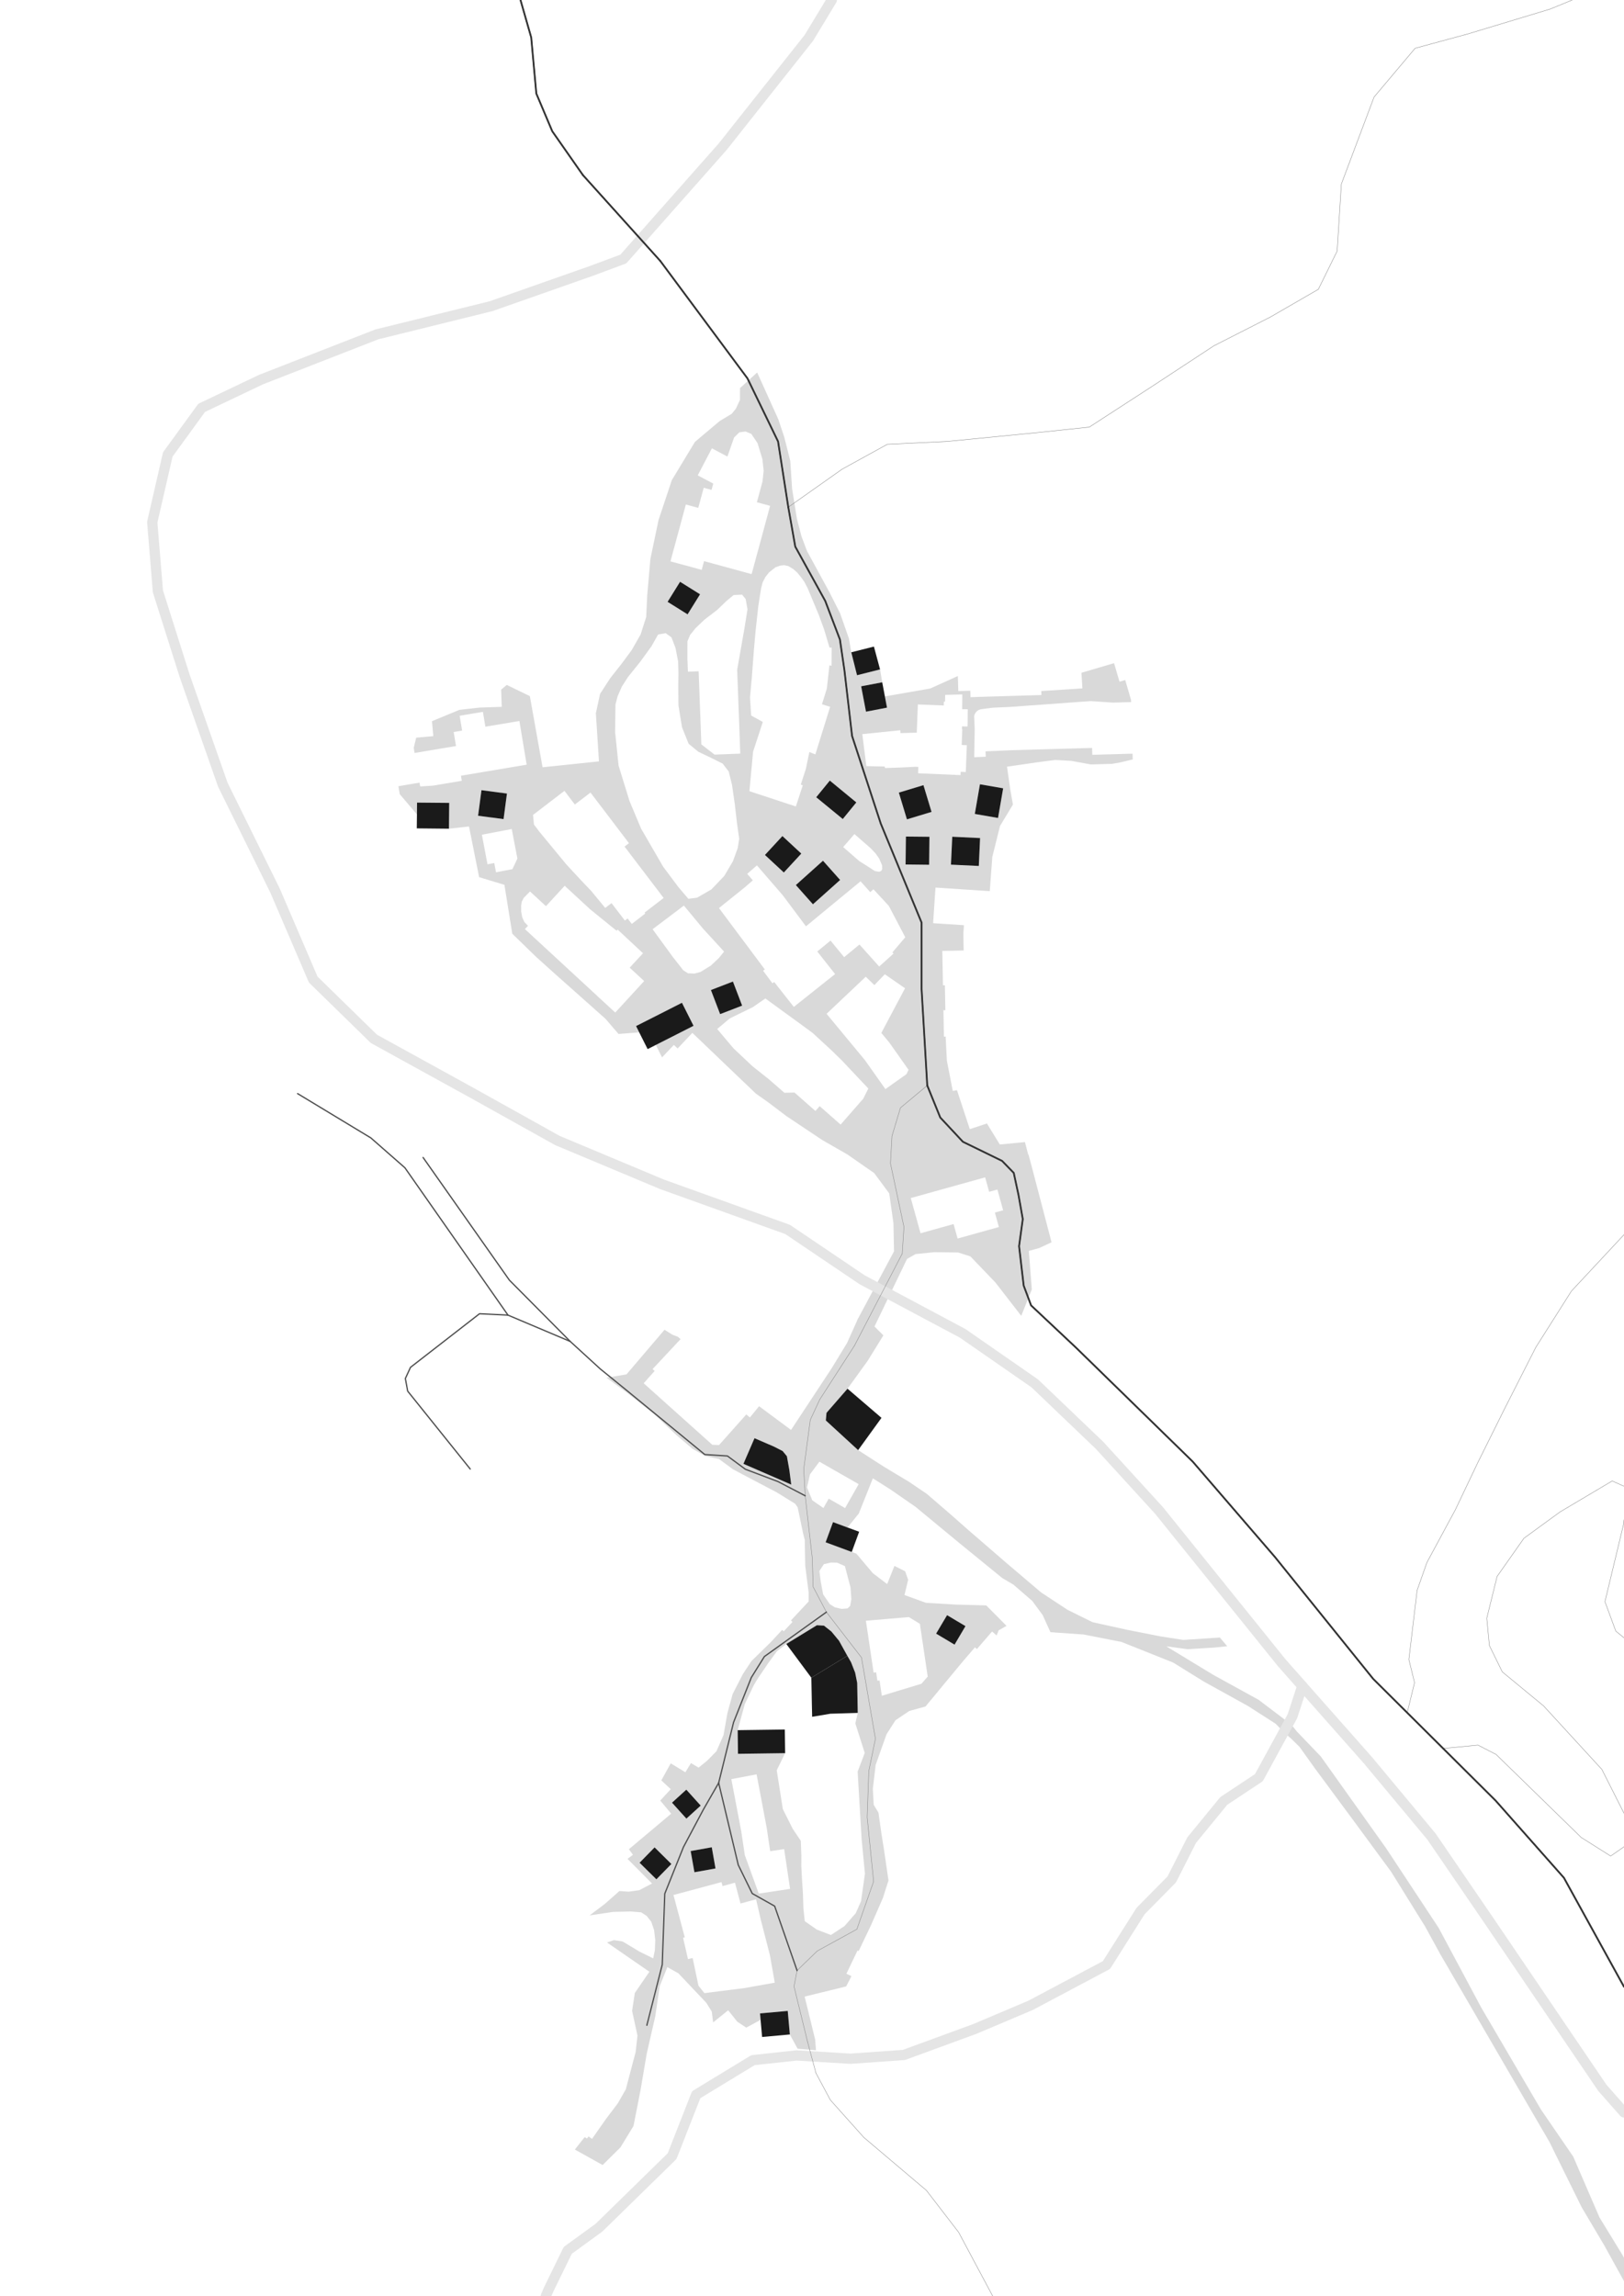 <?xml version="1.0" encoding="UTF-8"?>
<svg xmlns="http://www.w3.org/2000/svg" xmlns:xlink="http://www.w3.org/1999/xlink" width="2376pt" height="3360pt" viewBox="0 0 2376 3360" version="1.1">
<g id="surface16">
<rect x="0" y="0" width="2376" height="3360" style="fill:rgb(100%,100%,100%);fill-opacity:1;stroke:none;"/>
<rect x="0" y="0" width="2376" height="3360" style="fill:rgb(100%,100%,100%);fill-opacity:1;stroke:none;"/>
<path style="fill:none;stroke-width:0.75;stroke-linecap:round;stroke-linejoin:round;stroke:rgb(100%,100%,100%);stroke-opacity:1;stroke-miterlimit:10;" d="M 0 3360 L 2376 3360 L 2376 0 L 0 0 Z M 0 3360 "/>
<path style=" stroke:none;fill-rule:evenodd;fill:rgb(85.098%,85.098%,85.098%);fill-opacity:1;" d="M 1091.891 2069.695 L 1091.203 2070.453 L 1072.477 2091.508 L 1056.184 2109.785 L 1051.988 2114.5 L 1042.191 2114.148 L 1003.387 2079.367 L 977.648 2056.305 L 941.738 2024.086 L 957.82 2006.02 L 954.691 2003.43 L 984.707 1971.293 L 995.688 1959.543 L 991.844 1956.102 L 983.715 1953.031 L 972.246 1945.781 L 916.594 2011.078 L 887.375 2015.938 L 917.543 2038.121 L 956.742 2069.047 L 989.793 2100.023 L 1013.062 2119.883 L 1032.059 2130.676 L 1051.809 2134.836 L 1072.051 2149.746 L 1086.57 2157.52 L 1136.105 2183.555 L 1157.875 2196.977 L 1163.234 2200.285 L 1167.027 2205.656 L 1175.148 2244.578 L 1177.402 2253.266 L 1178.094 2291.203 L 1183.082 2330.09 L 1183.082 2343.438 L 1171.754 2355.527 L 1157.203 2371.176 L 1159.461 2373.316 L 1146.613 2387.09 L 1144.359 2384.949 L 1127.25 2403.375 L 1099.535 2430.414 L 1087.023 2449.34 L 1071.863 2478.914 L 1064.242 2506.766 L 1058.562 2538.844 L 1048.191 2562.555 L 1034.289 2576.672 L 1022.082 2586.523 L 1010.918 2579.855 L 1002.766 2593.305 L 981.324 2580.254 L 967.539 2605.195 L 981.387 2618.02 L 965.984 2634.699 L 976.371 2647.121 L 981.957 2653.887 L 961.801 2670.887 L 949.301 2681.379 L 932.941 2695.125 L 920.074 2705.941 L 926.07 2714.016 L 918.086 2720.035 L 953.98 2756.09 L 935.25 2765.879 L 919.629 2768.02 L 906.242 2767.078 L 885.066 2785.809 L 862.59 2802.754 L 897.129 2797.617 L 922.957 2797.008 L 938.047 2798.277 L 946.031 2803.402 L 952.793 2811.898 L 956.969 2824.18 L 958.703 2839.051 L 958.117 2853.797 L 955.629 2865.637 L 935.336 2855.578 L 910.898 2840.91 L 898.172 2838.945 L 888.105 2842.379 L 919.07 2863.781 L 950.094 2885.184 L 928.77 2916.32 L 924.801 2942.43 L 932.66 2978.652 L 930.008 3002.523 L 915.559 3057.32 L 903.902 3077.734 L 886.852 3100.25 L 866.168 3129.73 L 861.047 3126.098 L 858.875 3129.184 L 855.371 3127.203 L 841.078 3145.363 L 881.672 3168.004 L 907.73 3142.211 L 926.855 3110.883 L 937.324 3057.332 L 946.199 3005.023 L 958.707 2950.406 L 965.18 2906.285 L 976.375 2878.457 L 992.496 2887.441 L 1019.457 2915.945 L 1033.355 2930.598 L 1041.371 2943.461 L 1043.324 2959.332 L 1065.344 2941.586 L 1078.672 2958.266 L 1091.836 2966.957 L 1112.781 2955.598 L 1111.949 2946.18 L 1152.492 2942.508 L 1155.598 2976.98 L 1166.91 2997.809 L 1193.82 3000.066 L 1192.629 2984.488 L 1178.875 2928.289 L 1177.242 2921.535 L 1209.324 2913.699 L 1237.98 2906.656 L 1245.711 2891.641 L 1238.336 2888.137 L 1241.059 2882.457 L 1254.625 2854.062 L 1256.277 2854.895 L 1265.219 2836.133 L 1274.164 2817.438 L 1285.066 2792.516 L 1291.781 2777.09 L 1299.91 2751.68 L 1293.375 2706.855 L 1289.801 2684.609 L 1285.254 2652.383 L 1278.281 2640.938 L 1276.992 2617.492 L 1281.152 2582.562 L 1297.012 2537.734 L 1310.168 2517.156 L 1330.359 2503.613 L 1354.137 2497.02 L 1358.746 2491.414 L 1360.32 2489.48 L 1363.961 2485.16 L 1372.758 2474.523 L 1380.762 2464.789 L 1384.098 2460.73 L 1385.98 2458.535 L 1388.711 2455.184 L 1410.004 2429.527 L 1426.402 2410.492 L 1429.293 2412.988 L 1451.465 2387.305 L 1458.09 2393.098 L 1461.078 2385.648 L 1472.621 2379.09 L 1442.926 2349.148 L 1422.398 2348.598 L 1398.543 2347.953 L 1354.75 2345.359 L 1331.559 2336.953 L 1323.32 2333.977 L 1328.648 2311.605 L 1324.285 2299.266 L 1308.629 2291.336 L 1297.965 2317.891 L 1277.066 2302.051 L 1252.926 2273.402 L 1246.145 2270.953 L 1207.922 2256.805 L 1218.758 2227.289 L 1239.93 2235.121 L 1256.414 2214.762 L 1265.793 2191.395 L 1277.039 2163.188 L 1303.289 2179.816 L 1339.629 2205.031 L 1405.008 2259.074 L 1466.387 2309.141 L 1482.586 2318.688 L 1510.297 2342.641 L 1525.496 2363.297 L 1536.863 2388.344 L 1585.258 2391.691 L 1640.891 2402.637 L 1716.316 2432.727 L 1761.07 2460.477 L 1825.871 2496.344 L 1866.375 2522.324 L 1879.293 2535.617 L 1889.004 2544.09 L 1901.258 2556.082 L 1924.309 2588.348 L 1980.066 2663.754 L 2035.246 2738.797 L 2085.051 2819.027 L 2107.273 2859.629 L 2266.996 3134.398 L 2314.16 3230 L 2346.758 3284.973 L 2381.988 3348.746 L 2432.168 3435.699 L 2485.484 3515.895 L 2513.113 3554.828 L 2520.609 3544.797 L 2467.875 3460.809 L 2420.375 3384.355 L 2373.371 3299.008 L 2340.168 3244.746 L 2301.719 3155.695 L 2254.555 3086.91 L 2167.246 2937.809 L 2104.805 2820.984 L 2028.074 2704.629 L 1932.324 2570.055 L 1897.43 2533.719 L 1889.367 2523.621 L 1841.426 2487.277 L 1774.973 2450.703 L 1706.238 2408.965 L 1737.66 2413.234 L 1777.297 2410.789 L 1795.43 2408.824 L 1784.723 2396.164 L 1731.254 2399.633 L 1698.117 2394.527 L 1648.539 2384.73 L 1598.484 2373.688 L 1562.164 2355.773 L 1523.242 2330.188 L 1472.281 2286.879 L 1417.566 2239.582 L 1390.68 2215.859 L 1355.898 2185.875 L 1339.273 2174.637 L 1329.871 2168.234 L 1322.598 2163.844 L 1322.215 2163.602 L 1321.516 2163.246 L 1292.48 2145.75 L 1255.492 2121.938 L 1208.227 2078.523 L 1209.23 2067.352 L 1239.973 2032.047 L 1269.371 1991.363 L 1292.406 1954.008 L 1279.434 1941.031 L 1327.012 1842.172 L 1339.484 1835.082 L 1366.754 1832.293 L 1401.703 1832.684 L 1419.742 1838.469 L 1456.258 1876.523 L 1494.145 1925.43 L 1509.613 1886.777 L 1505.203 1830.438 L 1520.762 1826.094 L 1538.465 1817.785 L 1533.688 1799.539 L 1509.785 1708.246 L 1504.941 1690.004 L 1504.16 1688.953 L 1499.582 1671.207 L 1490.824 1672.023 L 1462.797 1674.707 L 1443.93 1643.957 L 1425.473 1650.082 L 1418.883 1652.223 L 1412.438 1632.703 L 1406.539 1614.801 L 1400.086 1595.156 L 1393.977 1596.398 L 1391.191 1582.188 L 1388.184 1566.727 L 1385.32 1552.012 L 1383.512 1516.812 L 1381.008 1516.945 L 1380.777 1504.363 L 1380.293 1478.254 L 1383.117 1478.234 L 1382.852 1464.395 L 1382.719 1457.473 L 1382.398 1441.742 L 1379.578 1441.762 L 1379.121 1416.594 L 1378.66 1391.426 L 1384.305 1391.328 L 1409.883 1390.855 L 1409.441 1366.379 L 1410.281 1353.828 L 1365.223 1350.891 L 1365.789 1342.062 L 1368.645 1298.734 L 1413.641 1301.734 L 1448.078 1303.969 L 1451.809 1253.816 L 1454.969 1241.262 L 1463.078 1208.613 L 1481.957 1177.355 L 1478.223 1156.121 L 1473.305 1121.891 L 1516.723 1115.559 L 1543.91 1112.016 L 1567.406 1113.363 L 1596.031 1118.594 L 1626.934 1117.715 L 1638.355 1115.754 L 1657.234 1111.254 L 1656.996 1102.824 L 1629.422 1103.605 L 1613.75 1104.051 L 1598.082 1104.496 L 1597.852 1096.32 L 1597.797 1094.434 L 1565.77 1095.344 L 1531.297 1096.32 L 1506.227 1097.031 L 1480.09 1097.773 L 1455.656 1098.848 L 1441.871 1099.426 L 1442.043 1103.199 L 1442.219 1107.285 L 1425.305 1108.02 L 1425.379 1103.926 L 1425.457 1100.145 L 1426.039 1067.395 L 1425.238 1047.902 L 1425.461 1046.824 L 1425.633 1046.316 L 1425.805 1045.746 L 1426.281 1044.727 L 1426.816 1043.703 L 1427.414 1042.742 L 1428.875 1041.062 L 1429.73 1040.348 L 1430.715 1039.625 L 1431.641 1039.031 L 1432.691 1038.562 L 1433.746 1038.156 L 1434.805 1037.871 L 1439.555 1037.234 L 1446.43 1036.348 L 1452.93 1035.531 L 1477.363 1034.461 L 1504.406 1032.496 L 1529.449 1030.715 L 1563.875 1028.164 L 1595.863 1025.871 L 1628.516 1028.09 L 1654.871 1027.344 L 1654.781 1024.199 L 1646.242 995.043 L 1637.91 997.543 L 1629.93 970.387 L 1582.215 984.457 L 1583.613 1007.332 L 1523.441 1011.184 L 1523.605 1017.031 L 1429.277 1019.836 L 1419.879 1020.168 L 1419.613 1010.73 L 1402.062 1011.23 L 1401.379 989.215 L 1360.996 1007.484 L 1294.645 1019.066 L 1297.742 1035.469 L 1266.984 1041.379 L 1259.914 1004.25 L 1290.738 998.402 L 1287.57 979.543 L 1253.875 988.055 L 1245.465 954.488 L 1242.078 934.504 L 1229.18 897.602 L 1213.566 866.633 L 1180.691 806.316 L 1172.617 784.762 L 1165.934 759.145 L 1158.938 715.59 L 1156.207 674.434 L 1147.379 639.434 L 1138.609 613.242 L 1107.77 545.059 L 1082.695 567.867 L 1082.617 585.055 L 1076.645 598.004 L 1070.523 605.543 L 1053.004 616.051 L 1016.73 646.605 L 982.871 702.648 L 963.441 761.055 L 951.562 817.984 L 946.914 871.188 L 945.422 902.832 L 937.297 928.305 L 924.328 951.082 L 910.312 970.117 L 903.895 978.293 L 892.57 992.715 L 877.902 1015.355 L 871.801 1043.668 L 876.297 1114.109 L 793.805 1122.746 L 775.184 1018.586 L 741.414 1002.234 L 733.203 1009.141 L 734.102 1034.297 L 701.516 1035.41 L 672.188 1038.699 L 632.008 1055.266 L 633.945 1077.18 L 608.918 1079.402 L 605.32 1094.234 L 606.539 1101.816 L 667.16 1091.66 L 663.758 1071.172 L 676.117 1069.059 L 672.496 1047.379 L 706.52 1041.629 L 710.145 1063.367 L 716.324 1062.312 L 737.367 1058.816 L 759.902 1055.031 L 770.551 1118.938 L 748.012 1122.727 L 726.977 1126.281 L 674.406 1135.078 L 675.621 1142.535 L 633.605 1149.582 L 614.758 1150.812 L 613.785 1145.238 L 595.242 1148.344 L 582.883 1150.457 L 584.84 1162.047 L 610.016 1191.738 L 610.156 1174.422 L 657.211 1174.848 L 656.836 1212.629 L 686.16 1209.34 L 700.988 1283.516 L 738 1294.742 L 749.492 1366.305 L 784.383 1400.188 L 812.25 1425.27 L 839.531 1449.547 L 885.922 1490.848 L 904.926 1512.969 L 935.219 1510.66 L 930.57 1501.414 L 964.148 1484.406 L 997.73 1467.336 L 1014.676 1501.039 L 981.094 1518.109 L 959.512 1529.043 L 968.617 1547.23 L 985.918 1528.988 L 991.398 1534.184 L 1012.961 1511.41 L 1018.438 1516.605 L 1059.504 1555.918 L 1106.047 1600.359 L 1123.391 1612.582 L 1151.27 1633.637 L 1175.883 1650.059 L 1202.988 1668.172 L 1239.906 1689.348 L 1279 1716.562 L 1300.973 1746.219 L 1307.156 1789.793 L 1308.008 1831.066 L 1256.047 1928.16 L 1254.023 1931.746 L 1254.234 1931.852 L 1239.324 1965.035 L 1217.117 2001.586 L 1159.715 2088.777 L 1157.344 2092.383 L 1110.582 2057.676 L 1097.121 2074.156 Z M 741.695 1161.18 L 736.73 1198.586 L 699.457 1193.668 L 704.422 1156.258 Z M 714.863 1219.543 L 738.887 1214.957 L 748.742 1213.039 L 750.59 1222.934 L 755.078 1246.414 L 756.988 1256.305 L 749.711 1271.809 L 725.691 1276.395 L 723.109 1262.809 L 713.254 1264.723 L 711.344 1254.832 L 706.918 1231.352 L 705.008 1221.461 Z M 902.484 1361.496 L 903.633 1360.211 L 940.773 1394.883 L 921.258 1415.938 L 942.449 1435.543 L 921.637 1458.23 L 900.152 1481.629 L 895.582 1477.418 L 874.328 1457.812 L 869.754 1453.535 L 837.422 1423.672 L 805.156 1393.867 L 792.465 1382.145 L 787.828 1377.867 L 767.992 1359.547 L 772.496 1354.695 L 767.199 1349.184 L 764.055 1342.285 L 762.504 1334.02 L 762.441 1325.02 L 763.41 1319.387 L 766.383 1313.637 L 775.473 1304.441 L 798.785 1326 L 809.191 1314.625 L 826.172 1296.137 L 863.332 1330.461 L 902.102 1361.93 Z M 786.41 1187.418 L 813.363 1166.762 L 825.828 1157.215 L 841.008 1177.242 L 857.465 1164.688 L 863.91 1159.723 L 890.164 1194.227 L 920.195 1233.789 L 913.75 1238.758 L 927.039 1256.258 L 946.516 1281.828 L 965.215 1306.414 L 967.105 1308.941 L 970.945 1313.996 L 943.07 1335.371 L 944.051 1336.73 L 924.344 1351.957 L 918.223 1343.945 L 914.234 1347.02 L 894.695 1321.512 L 893.035 1322.754 L 885.484 1328.574 L 865.023 1303.723 L 849.77 1287.727 L 828.742 1265.031 L 789.125 1216.992 L 781.242 1206.578 L 779.84 1192.453 Z M 982.277 2727.527 L 960.328 2749.93 L 935.746 2725.703 L 957.695 2703.234 Z M 918.613 990.906 L 936.73 968.297 L 953.156 945.668 L 962.832 928.461 L 973.879 926.512 L 982.395 932.625 L 988.289 948.07 L 992.105 967.73 L 992.645 984.648 L 992.352 1003.164 L 992.605 1032.238 L 997.84 1064.324 L 1007.484 1088.285 L 1021.613 1099.969 L 1041.008 1109.238 L 1057.234 1117.34 L 1066.152 1128.859 L 1070.969 1148.488 L 1075.102 1177.078 L 1078.176 1203.805 L 1081.477 1227.383 L 1079.348 1240.852 L 1072.363 1260.125 L 1059.734 1281.633 L 1040.785 1301.5 L 1019.863 1313.551 L 1007.176 1315.23 L 992.902 1298.516 L 970.219 1268.188 L 937.977 1212.574 L 921.031 1172.199 L 905.016 1120.344 L 899.922 1071.008 L 900.48 1030.766 L 903.594 1018.844 L 909.84 1004.562 Z M 1011.398 2765.918 L 1018.684 2763.949 L 1024.723 2762.328 L 1042.277 2757.613 L 1055.598 2754.023 L 1057.141 2759.832 L 1075.32 2754.91 L 1083.391 2785.336 L 1106.176 2779.215 L 1113.105 2809.23 L 1126.418 2860.914 L 1132.461 2894.984 L 1133.512 2901.188 L 1105.742 2906.129 L 1088.453 2909.203 L 1036.762 2915.707 L 1030.574 2916.512 L 1021.859 2905.492 L 1013.383 2865.129 L 1006.527 2866.711 L 999.371 2835.438 L 1001.867 2834.863 L 994.992 2809.062 L 993.375 2802.938 L 991.414 2795.691 L 985.312 2772.891 Z M 983.199 2637.801 L 1004.113 2618.762 L 1025.156 2642.082 L 1004.242 2661.121 L 996.148 2652.16 Z M 1000.555 1325.113 L 1028.801 1359.125 L 1039.414 1370.656 L 1059.348 1392.438 L 1051.953 1401.652 L 1039.918 1413.008 L 1024.996 1422.184 L 1015.906 1424.645 L 1006.547 1424.156 L 999.648 1419.754 L 984.293 1400.172 L 954.797 1359.715 Z M 1046.82 2734.066 L 1015.988 2739.602 L 1010.473 2708.598 L 1041.367 2703.062 Z M 1024.215 869.621 L 1005.973 898.969 L 976.727 880.664 L 994.969 851.312 Z M 983.223 812.934 L 989.469 789.84 L 997.707 759.453 L 1003.445 738.199 L 1021.586 743.16 L 1029.602 713.723 L 1041.043 716.863 L 1043.543 707.602 L 1020.809 695.594 L 1041.523 656.035 L 1064.258 668.043 L 1074.008 640.195 L 1081.637 632.613 L 1090.824 631.406 L 1099.199 634.883 L 1108.301 648.41 L 1115.422 671.754 L 1117.281 688.824 L 1115.594 704.547 L 1107.355 734.934 L 1115.824 737.211 L 1126.699 740.176 L 1113.008 790.863 L 1099.656 840.094 L 1088.785 837.129 L 1051.234 826.863 L 1030.059 821.105 L 1028.926 825.355 L 1026.656 833.855 L 1005.16 827.984 L 993.027 824.738 L 980.953 821.434 Z M 1089.324 918.508 L 1078.516 980.129 L 1079.703 1011.133 L 1080.613 1036.727 L 1080.77 1039.996 L 1081.805 1067.793 L 1082.473 1087.035 L 1083.043 1102.758 L 1045.445 1104.203 L 1026.078 1089.203 L 1025.41 1069.898 L 1024.359 1041.598 L 1024.219 1038.895 L 1023.312 1013.301 L 1022.121 982.301 L 1006.457 982.871 L 1005.738 964.004 L 1005.77 938.445 L 1009.645 929.082 L 1017.645 919.16 L 1030.594 906.77 L 1049.074 892.645 L 1063.184 879.09 L 1073.297 870.742 L 1085.637 870.078 L 1090.898 876.477 L 1093.645 891.633 Z M 1106.914 2596.328 L 1114.203 2634.645 L 1121.727 2674.59 L 1126.832 2708.816 L 1147.258 2705.719 L 1152.676 2742.137 L 1155.926 2763.953 L 1128.691 2768.062 L 1112.578 2770.473 L 1110.078 2770.855 L 1102.457 2749.734 L 1089.668 2714.406 L 1084.566 2680.18 L 1077.27 2641.672 L 1069.977 2603.355 Z M 1085.789 1471.508 L 1053.586 1483.945 L 1040.109 1448.695 L 1072.312 1436.262 Z M 1067.562 1490.281 L 1101.348 1473.773 L 1119.805 1461.035 L 1143.566 1478.367 L 1160.664 1490.785 L 1188.781 1511.328 L 1216.473 1536.855 L 1232.215 1552.27 L 1245.145 1566.004 L 1270.426 1592.797 L 1262.945 1607.738 L 1236.086 1638.465 L 1229.887 1645.566 L 1208.664 1626.906 L 1199.207 1618.613 L 1193.008 1625.652 L 1162.391 1598.695 L 1147.66 1599.051 L 1124.832 1579.18 L 1101.09 1560.34 L 1073.188 1534.062 L 1049.305 1505.719 Z M 1079.25 2531.707 L 1089.707 2493.391 L 1103.035 2465.438 L 1109.812 2454.48 L 1123.785 2433.879 L 1136.586 2416.266 L 1150.395 2405.551 L 1195.16 2378.156 L 1205.465 2378.746 L 1216.438 2387.434 L 1227.543 2400.906 L 1239.703 2422.906 L 1245.113 2432.258 L 1251.125 2447.574 L 1254.121 2462.531 L 1254.918 2506.449 L 1251.402 2521.844 L 1265.164 2565.016 L 1254.77 2592.379 L 1260.539 2690.227 L 1265.445 2741.77 L 1259.742 2781.965 L 1252.078 2799.43 L 1235.492 2818.41 L 1215.66 2831.438 L 1194.988 2823.461 L 1177.391 2811.184 L 1175.418 2792.418 L 1174.734 2770.406 L 1173.434 2750.926 L 1172.359 2730.562 L 1172.438 2715.641 L 1171.629 2693.633 L 1159.781 2676.027 L 1145.289 2647.105 L 1136.414 2590.328 L 1148.691 2565.363 L 1079.723 2566.316 Z M 1089.566 1298.477 L 1095.258 1293.531 L 1101.445 1288.191 L 1099.305 1285.734 L 1093.211 1278.668 L 1107.414 1266.305 L 1128.16 1290.266 L 1145.215 1309.988 L 1171.551 1345.25 L 1179.176 1355.418 L 1183.164 1352.156 L 1212.219 1328.168 L 1232.324 1311.605 L 1259.055 1289.57 L 1273.238 1305.473 L 1277.887 1301.246 L 1300.402 1325.535 L 1324.469 1371.5 L 1305.645 1393.562 L 1307.266 1395.406 L 1286.281 1414.32 L 1282.137 1409.652 L 1257.461 1382.09 L 1235.023 1400.605 L 1215.082 1376.305 L 1207.848 1382.305 L 1195.711 1392.277 L 1221.797 1425.344 L 1191.305 1449.562 L 1168.297 1467.906 L 1161.43 1473.391 L 1132.676 1436.938 L 1130.156 1438.836 L 1116.465 1420.465 L 1118.984 1418.57 L 1102.816 1396.934 L 1092.32 1382.816 L 1084.762 1372.77 L 1076.48 1361.672 L 1051.906 1328.754 Z M 1091.41 2133.332 L 1103.891 2104.461 L 1132.66 2116.93 L 1145.07 2123.312 L 1151.242 2130.816 L 1154.816 2150.797 L 1157.617 2172.371 L 1087.703 2142 Z M 1097.457 1146.855 L 1101.781 1099.957 L 1116.047 1056.434 L 1098.969 1046.969 L 1097.281 1020.453 L 1099.922 991.797 L 1102.934 951.801 L 1103.359 946.879 L 1105.027 928.137 L 1105.355 924.285 L 1109.391 887.219 L 1113.484 861.039 L 1115.863 852.035 L 1119.73 844.496 L 1125.055 837.672 L 1134.441 830.164 L 1141.77 827.566 L 1147.277 827.031 L 1153.395 828.305 L 1160.93 832.938 L 1166.656 838.125 L 1172.961 845.941 L 1177.016 851.746 L 1181.863 861.238 L 1191.281 883.824 L 1198.078 900.121 L 1205.758 921.184 L 1213.656 947.648 L 1216.793 947.688 L 1216.66 974.129 L 1213.508 973.59 L 1209.703 1007.629 L 1202.57 1030.492 L 1214.531 1034.246 L 1209.125 1051.648 L 1201.477 1076.289 L 1192.91 1103.918 L 1184.152 1100.391 L 1178.961 1125.34 L 1171.574 1148.086 L 1174.551 1149.07 L 1167.676 1169.977 L 1164.383 1180.078 L 1161.406 1179.094 L 1137.539 1171.273 L 1126.266 1167.504 L 1108.352 1161.652 L 1096.445 1157.711 Z M 1172.352 1249.035 L 1146.785 1276.707 L 1119.152 1251.051 L 1144.719 1223.383 Z M 1227.961 2155.516 L 1244.281 2164.809 L 1250.848 2168.59 L 1256.27 2171.707 L 1236.43 2206.707 L 1230.949 2203.586 L 1224.441 2199.805 L 1212.457 2192.969 L 1204.691 2206.664 L 1188.375 2195.293 L 1180.691 2176.5 L 1185.047 2157.363 L 1198.824 2138.844 Z M 1229.141 1287.648 L 1189.371 1323.215 L 1164.367 1295.094 L 1204.07 1259.469 Z M 1245.582 2339.898 L 1243.793 2349.957 L 1240.008 2353.527 L 1231.242 2354.219 L 1221.332 2351.918 L 1213.922 2347.156 L 1204.301 2333.012 L 1200.906 2314.918 L 1198.82 2298.797 L 1205.375 2288.793 L 1215.531 2286.426 L 1224.758 2286.605 L 1236.129 2291.633 L 1244.348 2322.812 Z M 1252.852 1174.168 L 1233.023 1198.465 L 1194.176 1166.582 L 1214.062 1142.219 Z M 1237 1457.266 L 1266.629 1429.23 L 1279.27 1441.461 L 1294.504 1425.605 L 1324.125 1446.105 L 1291.125 1508.23 L 1289.461 1511.488 L 1301.148 1525.574 L 1329.246 1565.441 L 1326.102 1571.887 L 1321 1575.496 L 1305.625 1586.383 L 1295.418 1593.66 L 1265.301 1551.078 L 1234.324 1513.684 L 1209.324 1483.484 Z M 1250.078 1220.453 L 1273.746 1241.121 L 1280.922 1248.66 L 1286.281 1256.312 L 1290.574 1266.266 L 1290.73 1271.801 L 1289.234 1274.359 L 1286.387 1275.637 L 1279.895 1274.562 L 1267.305 1266.359 L 1257.281 1260.098 L 1233.617 1239.492 Z M 1302.215 2368.57 L 1329.684 2366.215 L 1345.832 2376.078 L 1348.312 2392.879 L 1351.098 2411.559 L 1356.363 2447.039 L 1357.293 2453.309 L 1348.055 2463.832 L 1317.703 2473 L 1290.156 2481.402 L 1286.824 2458.961 L 1283.703 2459.426 L 1281.848 2447.016 L 1278.16 2447.559 L 1274.449 2422.676 L 1273.055 2413.336 L 1266.859 2371.586 Z M 1339.211 1122.004 L 1318.562 1123.051 L 1299.762 1123.711 L 1294.812 1123.852 L 1294.434 1121.656 L 1273.031 1121.195 L 1267.508 1121.039 L 1261.609 1074.242 L 1317.277 1068.57 L 1317.395 1072.723 L 1341.281 1072.074 L 1342.871 1030.801 L 1380.77 1032.312 L 1380.875 1026.602 L 1382.633 1026.68 L 1382.855 1016.789 L 1407.93 1016.141 L 1407.723 1037.738 L 1415.879 1037.82 L 1415.648 1063.008 L 1407.492 1062.926 L 1407.445 1067.52 L 1407.879 1067.535 L 1407.004 1090.109 L 1414.523 1090.402 L 1412.996 1129.699 L 1405.48 1129.406 L 1405.293 1134.188 L 1343.258 1131.5 L 1343.598 1122.168 Z M 1362.891 1188.039 L 1326.879 1198.945 L 1315.047 1159.812 L 1351.059 1148.906 Z M 1405.035 1732.875 L 1441.32 1722.781 L 1447.188 1743.953 L 1459.262 1740.59 L 1467.645 1770.945 L 1455.57 1774.312 L 1461.438 1795.484 L 1401.004 1812.309 L 1395.137 1791.137 L 1346.777 1804.594 L 1338.395 1774.238 L 1332.531 1753.066 Z M 1359.84 1224.449 L 1359.363 1265.379 L 1324.914 1264.973 L 1325.391 1224.105 Z M 1412.543 2379.473 L 1396.559 2406.555 L 1369.57 2390.449 L 1385.621 2363.43 Z M 1433.91 1226.312 L 1432.051 1267.156 L 1391.285 1265.23 L 1393.207 1224.383 Z M 1467.672 1153.523 L 1460.18 1196.922 L 1426.203 1191.027 L 1433.699 1147.629 Z M 1467.672 1153.523 "/>
<path style="fill:none;stroke-width:15;stroke-linecap:round;stroke-linejoin:round;stroke:rgb(89.804%,89.804%,89.804%);stroke-opacity:1;stroke-miterlimit:10;" d="M 2376 3091.004 L 2344.262 3054.977 L 2179 2811.27 L 2094.285 2687.316 L 2001.379 2575.738 L 1905.316 2467.098 L 1875.348 2433.191 L 1695.637 2210.102 L 1608.883 2115.094 L 1513.84 2024.207 L 1408.465 1951.078 L 1261.219 1872.566 L 1152.332 1799.02 L 968.5 1732.953 L 815.605 1668.914 L 689.625 1598.648 L 547.059 1520.137 L 458.27 1433.375 L 402.453 1303.27 L 326.031 1148.34 L 270.266 989.285 L 231.039 865.328 L 222.742 764.094 L 245.488 664.957 L 295.047 596.789 L 381.797 555.469 L 551.23 489.332 L 718.523 448.012 L 865.215 396.414 L 911.973 379.004 L 1057.34 214.637 L 1183.32 55.578 L 1216.957 0 "/>
<path style="fill:none;stroke-width:15;stroke-linecap:round;stroke-linejoin:round;stroke:rgb(89.804%,89.804%,89.804%);stroke-opacity:1;stroke-miterlimit:10;" d="M 798.5 3360 L 802.934 3349.648 L 830.664 3292.883 L 876.355 3259.676 L 983.258 3155.09 L 1018.566 3065.113 L 1101.656 3014.57 L 1165.359 3007.648 L 1244.273 3012.473 L 1322.477 3006.949 L 1426.324 2968.848 L 1508.039 2934.242 L 1618.805 2875.379 L 1668.668 2796.449 L 1714.359 2750.098 L 1743.465 2692.629 L 1790.527 2635.164 L 1841.766 2601.258 L 1890.914 2511.211 L 1905.316 2467.098 "/>
<path style="fill:none;stroke-width:0.562;stroke-linecap:round;stroke-linejoin:round;stroke:rgb(49.804%,49.804%,49.804%);stroke-opacity:1;stroke-miterlimit:10;" d="M 1153.301 742.141 L 1232.012 686.559 L 1298.207 650.133 L 1385.824 645.938 L 1514.195 633.355 L 1593.672 624.965 L 1684.34 566.168 L 1776.027 505.969 L 1858.555 463.949 L 1928.82 423.332 L 1956.348 367.328 L 1962.453 269.379 L 2010.332 141.992 L 2070.422 70.609 L 2147.863 49.566 L 2268.094 13.211 L 2300.293 0 "/>
<path style="fill:none;stroke-width:0.562;stroke-linecap:round;stroke-linejoin:round;stroke:rgb(49.804%,49.804%,49.804%);stroke-opacity:1;stroke-miterlimit:10;" d="M 1452.477 3360 L 1402.562 3266.457 L 1355.398 3205.145 L 1263.812 3127.613 L 1214.863 3072.875 L 1193.801 3033.516 "/>
<path style="fill:none;stroke-width:0.562;stroke-linecap:round;stroke-linejoin:round;stroke:rgb(49.804%,49.804%,49.804%);stroke-opacity:1;stroke-miterlimit:10;" d="M 1193.801 3033.516 L 1181.539 2987.863 "/>
<path style="fill:none;stroke-width:0.562;stroke-linecap:round;stroke-linejoin:round;stroke:rgb(49.804%,49.804%,49.804%);stroke-opacity:1;stroke-miterlimit:10;" d="M 1181.539 2987.863 L 1161.695 2906.699 L 1166.172 2883.418 L 1195.785 2854.754 L 1253.637 2823.016 L 1278.16 2753.035 L 1268.695 2659.145 L 1271.09 2591.539 L 1280.805 2544.211 L 1260.402 2425.43 L 1209.066 2358.945 L 1189.629 2321.891 L 1188.406 2279.734 L 1178.027 2188.711 L 1175.941 2149.488 L 1185.508 2077.691 L 1199.246 2048.047 L 1250.176 1968.977 "/>
<path style="fill:none;stroke-width:0.562;stroke-linecap:round;stroke-linejoin:round;stroke:rgb(49.804%,49.804%,49.804%);stroke-opacity:1;stroke-miterlimit:10;" d="M 1250.176 1968.977 L 1320.035 1834.395 "/>
<path style="fill:none;stroke-width:0.562;stroke-linecap:round;stroke-linejoin:round;stroke:rgb(49.804%,49.804%,49.804%);stroke-opacity:1;stroke-miterlimit:10;" d="M 1320.035 1834.395 L 1322.527 1795.312 L 1302.785 1702.332 L 1305.027 1662.27 L 1317.441 1621.023 L 1356.617 1588.371 "/>
<path style="fill:none;stroke-width:0.562;stroke-linecap:round;stroke-linejoin:round;stroke:rgb(49.804%,49.804%,49.804%);stroke-opacity:1;stroke-miterlimit:10;" d="M 2058.82 2506.18 L 2069.559 2462.203 L 2061.266 2428.297 L 2073.324 2327.066 L 2087.672 2286.305 L 2129.191 2209.332 L 2162.059 2140.262 L 2200.93 2062.098 L 2246.977 1971.492 L 2299.082 1889.207 L 2376 1806.703 "/>
<path style="fill:none;stroke-width:0.562;stroke-linecap:round;stroke-linejoin:round;stroke:rgb(49.804%,49.804%,49.804%);stroke-opacity:1;stroke-miterlimit:10;" d="M 2111.434 2558.473 L 2162.414 2553.578 L 2188.871 2567.211 L 2313.43 2688.715 L 2356.473 2715.91 L 2376 2702.344 "/>
<path style="fill:none;stroke-width:0.562;stroke-linecap:round;stroke-linejoin:round;stroke:rgb(49.804%,49.804%,49.804%);stroke-opacity:1;stroke-miterlimit:10;" d="M 2376 2653.238 L 2343.602 2589.094 L 2258.324 2496.18 L 2197.93 2446.402 L 2179.055 2407.883 L 2175.238 2367.895 L 2190.348 2306.719 L 2229.629 2250.859 L 2282.441 2212.34 L 2358.711 2167.035 L 2376 2174.77 "/>
<path style="fill:none;stroke-width:0.562;stroke-linecap:round;stroke-linejoin:round;stroke:rgb(49.804%,49.804%,49.804%);stroke-opacity:1;stroke-miterlimit:10;" d="M 2376 2223.797 L 2375.352 2230.445 L 2348.129 2343.703 L 2364.004 2386.77 L 2376 2396.52 "/>
<path style="fill:none;stroke-width:1.875;stroke-linecap:round;stroke-linejoin:round;stroke:rgb(30.196%,30.196%,30.196%);stroke-opacity:1;stroke-miterlimit:10;" d="M 1356.617 1588.371 L 1375.648 1635.215 L 1408.77 1670.73 L 1466.062 1698.695 L 1483.16 1716.242 L 1490.18 1748.824 L 1496.387 1783.848 L 1490.941 1823.488 L 1497.711 1881.238 L 1508.547 1910.18 L 1574.184 1971.914 L 1744.938 2138.652 L 1865.375 2278.406 L 2009.062 2456.68 L 2058.82 2506.18 L 2111.434 2558.473 L 2188.262 2634.883 L 2288.09 2747.719 L 2376 2907.199 "/>
<path style="fill:none;stroke-width:1.875;stroke-linecap:round;stroke-linejoin:round;stroke:rgb(30.196%,30.196%,30.196%);stroke-opacity:1;stroke-miterlimit:10;" d="M 1153.301 742.141 L 1163.527 799.891 L 1207.387 879.383 L 1228.855 935.801 L 1235.422 980.688 L 1246.613 1076.887 L 1288.59 1205.109 L 1348.324 1350.039 L 1348.324 1447.43 L 1356.617 1588.371 "/>
<path style="fill:none;stroke-width:1.875;stroke-linecap:round;stroke-linejoin:round;stroke:rgb(30.196%,30.196%,30.196%);stroke-opacity:1;stroke-miterlimit:10;" d="M 761.508 0 L 777.191 54.809 L 784.668 136.891 L 807.973 192.051 L 852.797 256.164 "/>
<path style="fill:none;stroke-width:1.875;stroke-linecap:round;stroke-linejoin:round;stroke:rgb(30.196%,30.196%,30.196%);stroke-opacity:1;stroke-miterlimit:10;" d="M 852.797 256.164 L 966.059 381.871 "/>
<path style="fill:none;stroke-width:1.875;stroke-linecap:round;stroke-linejoin:round;stroke:rgb(30.196%,30.196%,30.196%);stroke-opacity:1;stroke-miterlimit:10;" d="M 966.059 381.871 L 1093.566 553.652 L 1138.34 646.008 L 1153.301 742.141 "/>
<path style="fill:none;stroke-width:1.875;stroke-linecap:round;stroke-linejoin:round;stroke:rgb(30.196%,30.196%,30.196%);stroke-opacity:1;stroke-miterlimit:10;" d="M 834.277 1962.895 L 743.203 1924.371 "/>
<path style="fill:none;stroke-width:1.875;stroke-linecap:round;stroke-linejoin:round;stroke:rgb(30.196%,30.196%,30.196%);stroke-opacity:1;stroke-miterlimit:10;" d="M 743.203 1924.371 L 701.582 1922.344 L 600.582 2000.785 L 593.055 2017.145 L 596.461 2035.602 L 687.945 2149.559 "/>
<path style="fill:none;stroke-width:1.875;stroke-linecap:round;stroke-linejoin:round;stroke:rgb(30.196%,30.196%,30.196%);stroke-opacity:1;stroke-miterlimit:10;" d="M 743.203 1924.371 L 592.391 1708.762 L 542.578 1665.066 L 435.426 1600.258 "/>
<path style="fill:none;stroke-width:1.875;stroke-linecap:round;stroke-linejoin:round;stroke:rgb(30.196%,30.196%,30.196%);stroke-opacity:1;stroke-miterlimit:10;" d="M 619.004 1693.73 L 745.238 1873.195 L 834.277 1962.895 L 878.289 2003.164 L 916.5 2034.203 L 1031.137 2128.375 L 1064.258 2130.473 L 1090.512 2149.91 L 1138.289 2167.945 L 1178.027 2188.711 "/>
<path style="fill:none;stroke-width:1.875;stroke-linecap:round;stroke-linejoin:round;stroke:rgb(30.196%,30.196%,30.196%);stroke-opacity:1;stroke-miterlimit:10;" d="M 1209.066 2358.945 L 1118.344 2423.961 L 1099.215 2454.652 L 1073.266 2520.16 L 1051.438 2608.879 "/>
<path style="fill:none;stroke-width:1.875;stroke-linecap:round;stroke-linejoin:round;stroke:rgb(30.196%,30.196%,30.196%);stroke-opacity:1;stroke-miterlimit:10;" d="M 1051.438 2608.879 L 1080.133 2728.984 L 1100.586 2770.723 L 1133.355 2789.176 L 1166.172 2883.418 "/>
<path style="fill:none;stroke-width:1.875;stroke-linecap:round;stroke-linejoin:round;stroke:rgb(30.196%,30.196%,30.196%);stroke-opacity:1;stroke-miterlimit:10;" d="M 1051.438 2608.879 L 1028.945 2648.098 L 999.945 2702.699 L 972.621 2770.93 L 968.906 2874.816 L 946.367 2963.535 "/>
<path style="fill:none;stroke-width:2.625;stroke-linecap:round;stroke-linejoin:round;stroke:rgb(20%,20%,20%);stroke-opacity:1;stroke-miterlimit:10;" d="M 1356.617 1588.371 L 1375.648 1635.215 L 1408.77 1670.73 L 1466.062 1698.695 L 1483.16 1716.242 L 1490.18 1748.824 L 1496.387 1783.848 L 1490.941 1823.488 L 1497.711 1881.238 L 1508.547 1910.18 L 1574.184 1971.914 L 1744.938 2138.652 L 1865.375 2278.406 L 2009.062 2456.68 L 2058.82 2506.18 L 2111.434 2558.473 L 2188.262 2634.883 L 2288.09 2747.719 L 2376 2907.199 "/>
<path style="fill:none;stroke-width:2.625;stroke-linecap:round;stroke-linejoin:round;stroke:rgb(20%,20%,20%);stroke-opacity:1;stroke-miterlimit:10;" d="M 1153.301 742.141 L 1163.527 799.891 L 1207.387 879.383 L 1228.855 935.801 L 1235.422 980.688 L 1246.613 1076.887 L 1288.59 1205.109 L 1348.324 1350.039 L 1348.324 1447.43 L 1356.617 1588.371 "/>
<path style="fill:none;stroke-width:2.625;stroke-linecap:round;stroke-linejoin:round;stroke:rgb(20%,20%,20%);stroke-opacity:1;stroke-miterlimit:10;" d="M 761.508 0 L 777.191 54.809 L 784.668 136.891 L 807.973 192.051 L 852.797 256.164 "/>
<path style="fill:none;stroke-width:2.625;stroke-linecap:round;stroke-linejoin:round;stroke:rgb(20%,20%,20%);stroke-opacity:1;stroke-miterlimit:10;" d="M 852.797 256.164 L 966.059 381.871 "/>
<path style="fill:none;stroke-width:2.625;stroke-linecap:round;stroke-linejoin:round;stroke:rgb(20%,20%,20%);stroke-opacity:1;stroke-miterlimit:10;" d="M 966.059 381.871 L 1093.566 553.652 L 1138.34 646.008 L 1153.301 742.141 "/>
<path style=" stroke:none;fill-rule:evenodd;fill:rgb(10.196%,10.196%,10.196%);fill-opacity:1;" d="M 1207.922 2256.797 L 1218.758 2227.281 L 1239.93 2235.117 L 1256.977 2241.367 L 1246.145 2270.945 Z M 1207.922 2256.797 "/>
<path style=" stroke:none;fill-rule:evenodd;fill:rgb(10.196%,10.196%,10.196%);fill-opacity:1;" d="M 1132.66 2116.922 L 1145.07 2123.305 L 1151.242 2130.809 L 1154.816 2150.789 L 1157.617 2172.363 L 1087.703 2141.992 L 1091.41 2133.328 L 1103.891 2104.457 Z M 1132.66 2116.922 "/>
<path style=" stroke:none;fill-rule:evenodd;fill:rgb(10.196%,10.196%,10.196%);fill-opacity:1;" d="M 1208.227 2078.516 L 1209.23 2067.344 L 1239.973 2032.039 L 1289.664 2074.691 L 1255.492 2121.93 Z M 1208.227 2078.516 "/>
<path style=" stroke:none;fill-rule:evenodd;fill:rgb(10.196%,10.196%,10.196%);fill-opacity:1;" d="M 1172.352 1249.031 L 1146.785 1276.699 L 1119.152 1251.047 L 1144.715 1223.375 Z M 1172.352 1249.031 "/>
<path style=" stroke:none;fill-rule:evenodd;fill:rgb(10.196%,10.196%,10.196%);fill-opacity:1;" d="M 1433.91 1226.305 L 1432.051 1267.148 L 1391.285 1265.223 L 1393.207 1224.375 Z M 1433.91 1226.305 "/>
<path style=" stroke:none;fill-rule:evenodd;fill:rgb(10.196%,10.196%,10.196%);fill-opacity:1;" d="M 1359.84 1224.441 L 1359.363 1265.375 L 1324.914 1264.969 L 1325.391 1224.098 Z M 1359.84 1224.441 "/>
<path style=" stroke:none;fill-rule:evenodd;fill:rgb(10.196%,10.196%,10.196%);fill-opacity:1;" d="M 1229.141 1287.645 L 1189.371 1323.207 L 1164.367 1295.086 L 1204.07 1259.461 Z M 1229.141 1287.645 "/>
<path style=" stroke:none;fill-rule:evenodd;fill:rgb(10.196%,10.196%,10.196%);fill-opacity:1;" d="M 1362.891 1188.031 L 1326.879 1198.938 L 1315.047 1159.805 L 1351.059 1148.898 Z M 1362.891 1188.031 "/>
<path style=" stroke:none;fill-rule:evenodd;fill:rgb(10.196%,10.196%,10.196%);fill-opacity:1;" d="M 1467.672 1153.52 L 1460.18 1196.914 L 1426.203 1191.02 L 1433.699 1147.621 Z M 1467.672 1153.52 "/>
<path style=" stroke:none;fill-rule:evenodd;fill:rgb(10.196%,10.196%,10.196%);fill-opacity:1;" d="M 1259.914 1004.246 L 1290.738 998.395 L 1294.645 1019.059 L 1297.742 1035.465 L 1266.984 1041.375 Z M 1259.914 1004.246 "/>
<path style=" stroke:none;fill-rule:evenodd;fill:rgb(10.196%,10.196%,10.196%);fill-opacity:1;" d="M 1245.465 954.484 L 1278.598 946.113 L 1287.57 979.539 L 1253.875 988.047 Z M 1245.465 954.484 "/>
<path style=" stroke:none;fill-rule:evenodd;fill:rgb(10.196%,10.196%,10.196%);fill-opacity:1;" d="M 1252.852 1174.16 L 1233.023 1198.457 L 1194.176 1166.574 L 1214.062 1142.215 Z M 1252.852 1174.16 "/>
<path style=" stroke:none;fill-rule:evenodd;fill:rgb(10.196%,10.196%,10.196%);fill-opacity:1;" d="M 982.277 2727.52 L 960.328 2749.926 L 935.746 2725.695 L 957.695 2703.23 Z M 982.277 2727.52 "/>
<path style=" stroke:none;fill-rule:evenodd;fill:rgb(10.196%,10.196%,10.196%);fill-opacity:1;" d="M 1046.82 2734.059 L 1015.988 2739.594 L 1010.473 2708.59 L 1041.363 2703.055 Z M 1046.82 2734.059 "/>
<path style=" stroke:none;fill-rule:evenodd;fill:rgb(10.196%,10.196%,10.196%);fill-opacity:1;" d="M 1214.871 2507.645 L 1188.215 2512.113 L 1187.789 2492.613 L 1187.043 2454.988 L 1239.703 2422.898 L 1245.113 2432.254 L 1251.125 2447.566 L 1254.121 2462.527 L 1254.918 2506.441 Z M 1214.871 2507.645 "/>
<path style=" stroke:none;fill-rule:evenodd;fill:rgb(10.196%,10.196%,10.196%);fill-opacity:1;" d="M 1412.543 2379.465 L 1396.559 2406.547 L 1369.57 2390.445 L 1385.621 2363.422 Z M 1412.543 2379.465 "/>
<path style=" stroke:none;fill-rule:evenodd;fill:rgb(10.196%,10.196%,10.196%);fill-opacity:1;" d="M 983.199 2637.793 L 1004.113 2618.754 L 1025.156 2642.078 L 1004.242 2661.117 L 996.148 2652.156 Z M 983.199 2637.793 "/>
<path style=" stroke:none;fill-rule:evenodd;fill:rgb(10.196%,10.196%,10.196%);fill-opacity:1;" d="M 1150.395 2405.543 L 1195.16 2378.148 L 1205.465 2378.738 L 1216.438 2387.43 L 1227.543 2400.898 L 1239.703 2422.898 L 1187.043 2454.988 Z M 1150.395 2405.543 "/>
<path style=" stroke:none;fill-rule:evenodd;fill:rgb(10.196%,10.196%,10.196%);fill-opacity:1;" d="M 1079.723 2566.309 L 1079.246 2531.703 L 1148.219 2530.75 L 1148.691 2565.359 Z M 1079.723 2566.309 "/>
<path style=" stroke:none;fill-rule:evenodd;fill:rgb(10.196%,10.196%,10.196%);fill-opacity:1;" d="M 1111.949 2946.172 L 1152.492 2942.504 L 1155.598 2976.973 L 1114.992 2980.645 L 1112.781 2955.59 Z M 1111.949 2946.172 "/>
<path style=" stroke:none;fill-rule:evenodd;fill:rgb(10.196%,10.196%,10.196%);fill-opacity:1;" d="M 609.777 1212.137 L 610.016 1191.73 L 610.156 1174.418 L 657.211 1174.844 L 656.836 1212.625 Z M 609.777 1212.137 "/>
<path style=" stroke:none;fill-rule:evenodd;fill:rgb(10.196%,10.196%,10.196%);fill-opacity:1;" d="M 741.695 1161.172 L 736.73 1198.582 L 699.457 1193.66 L 704.422 1156.254 Z M 741.695 1161.172 "/>
<path style=" stroke:none;fill-rule:evenodd;fill:rgb(10.196%,10.196%,10.196%);fill-opacity:1;" d="M 1024.215 869.613 L 1005.973 898.965 L 976.727 880.656 L 994.969 851.309 Z M 1024.215 869.613 "/>
<path style=" stroke:none;fill-rule:evenodd;fill:rgb(10.196%,10.196%,10.196%);fill-opacity:1;" d="M 1085.789 1471.504 L 1053.586 1483.938 L 1040.109 1448.691 L 1072.312 1436.254 Z M 1085.789 1471.504 "/>
<path style=" stroke:none;fill-rule:evenodd;fill:rgb(10.196%,10.196%,10.196%);fill-opacity:1;" d="M 930.57 1501.406 L 964.148 1484.402 L 997.727 1467.332 L 1014.676 1501.031 L 981.094 1518.102 L 959.512 1529.039 L 947.516 1535.109 L 935.219 1510.656 Z M 930.57 1501.406 "/>
</g>
</svg>
